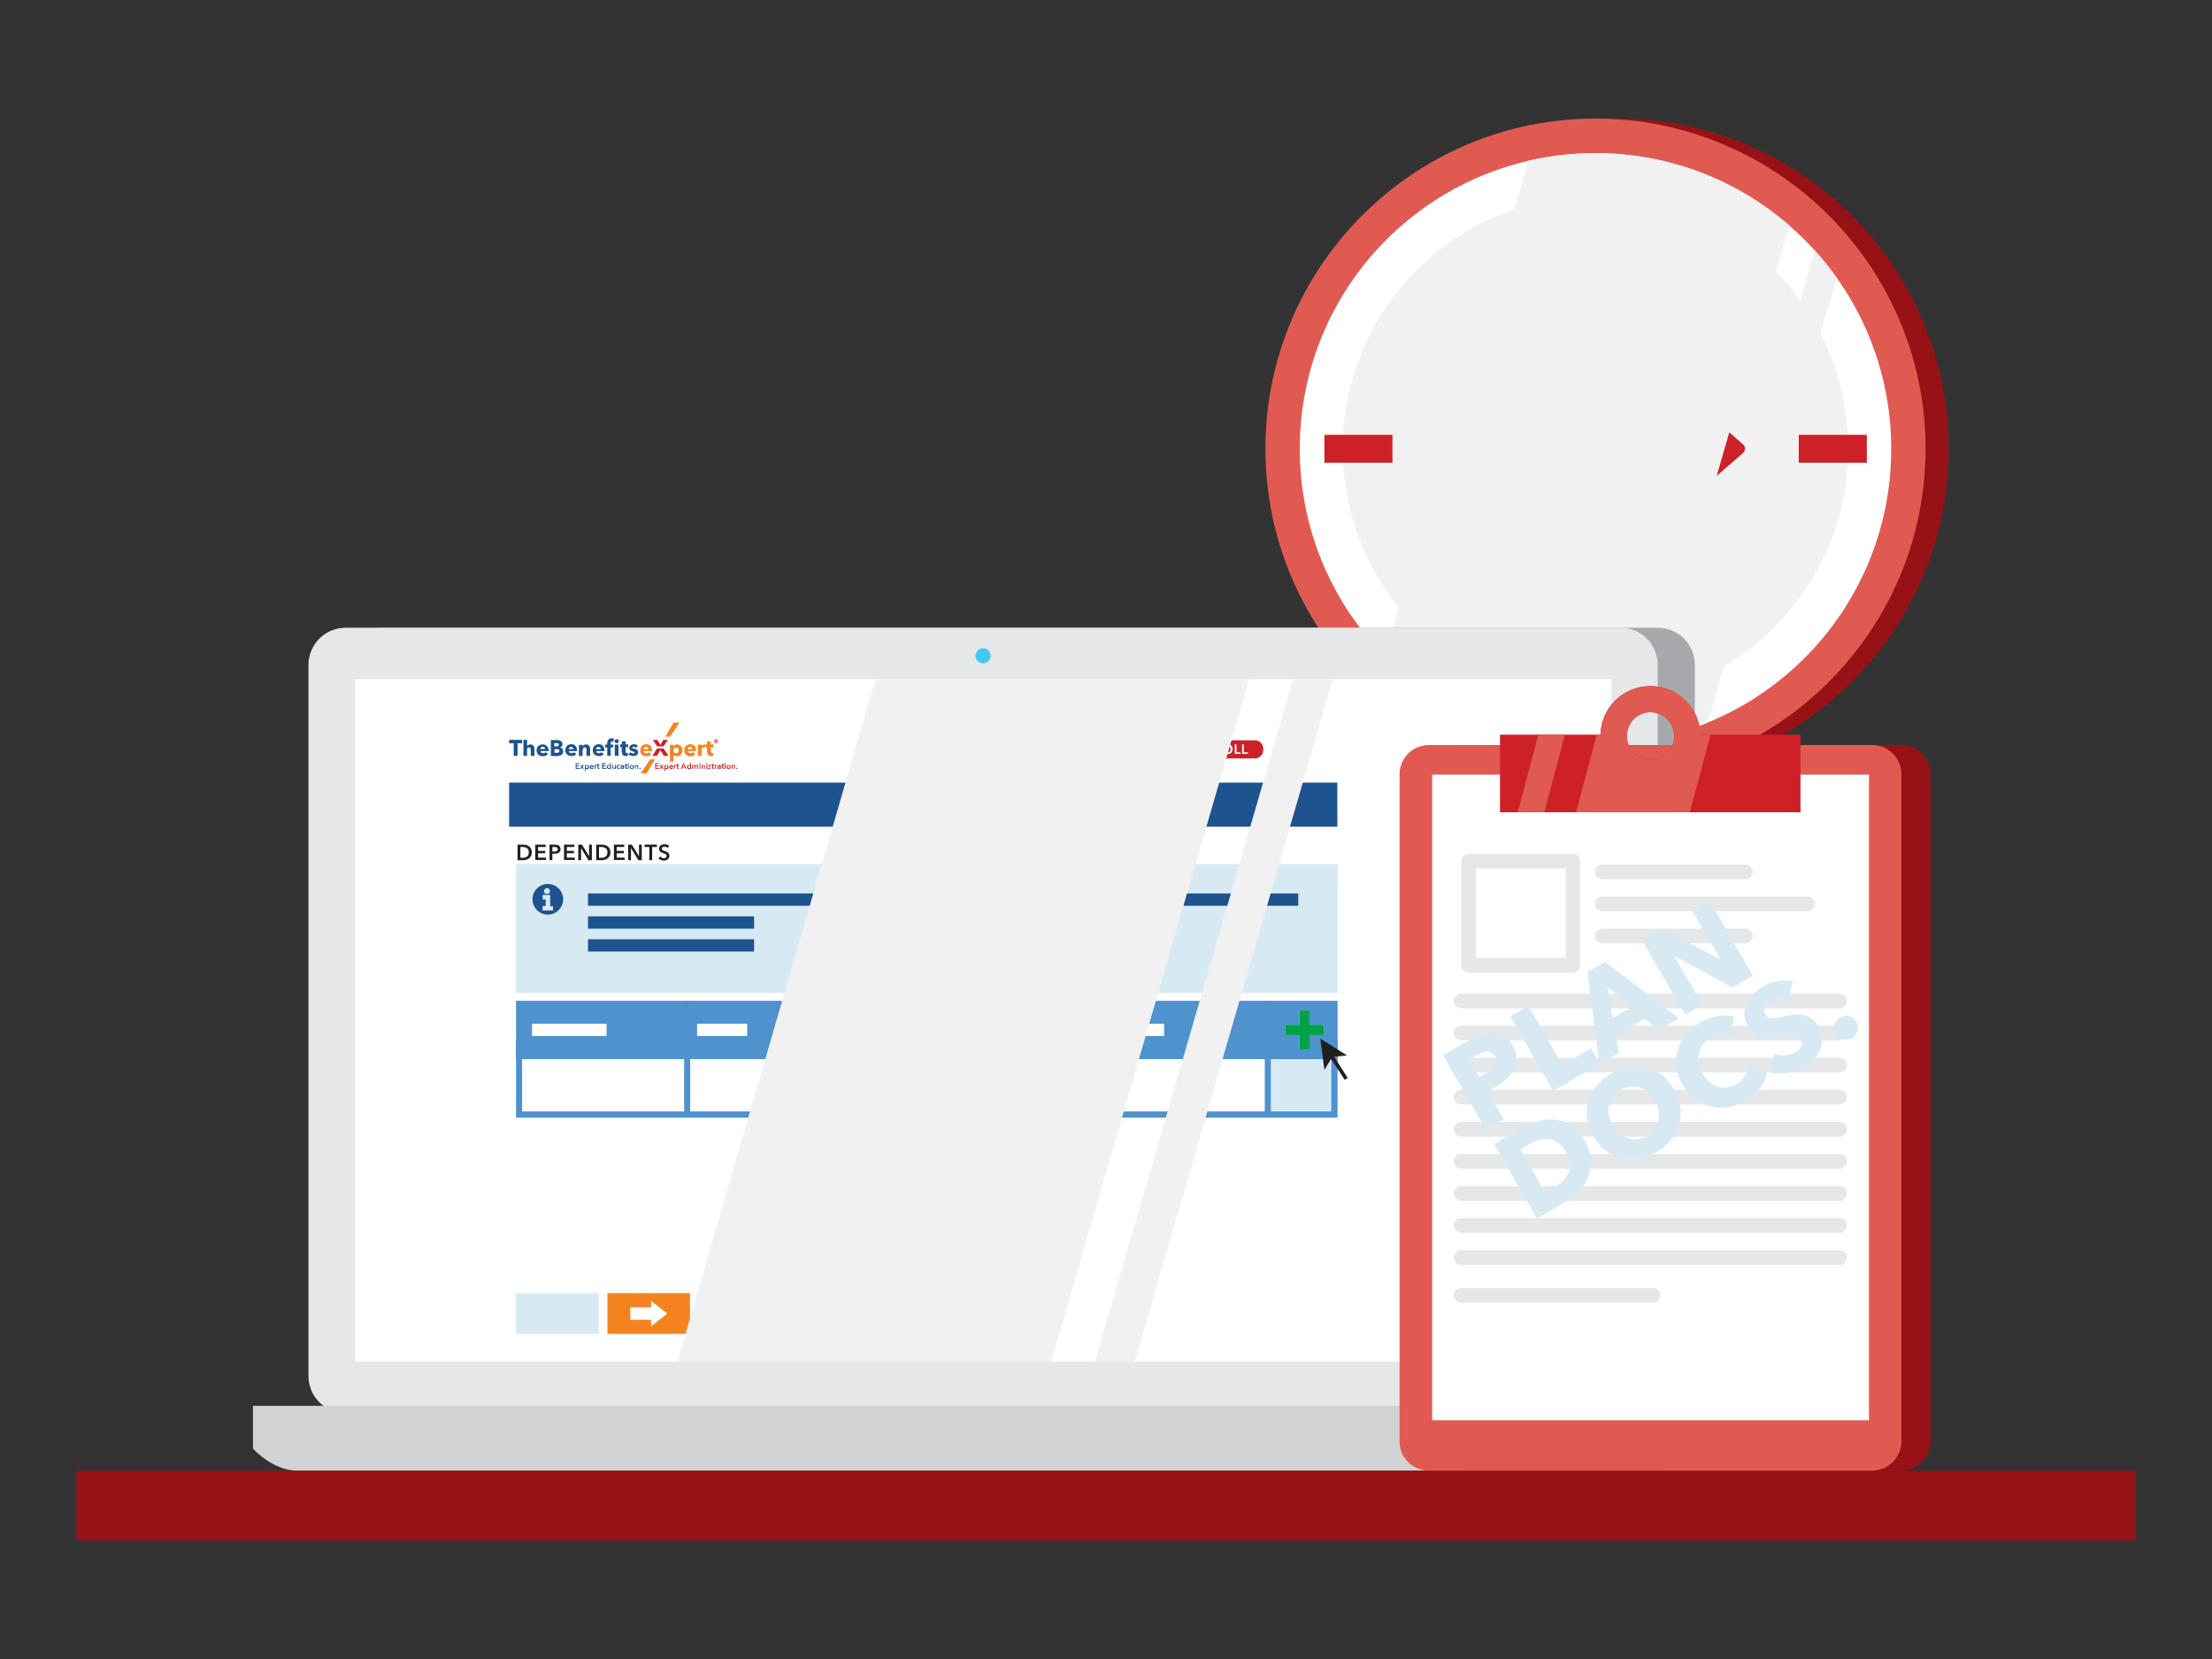 <?xml version="1.0" encoding="utf-8"?>
<!-- Generator: Adobe Illustrator 19.2.1, SVG Export Plug-In . SVG Version: 6.00 Build 0)  -->
<svg version="1.1" id="Layer_1" xmlns="http://www.w3.org/2000/svg" xmlns:xlink="http://www.w3.org/1999/xlink" x="0px" y="0px"
	 viewBox="0 0 1024 768" style="enable-background:new 0 0 1024 768;" xml:space="preserve">
<rect x="0" y="0" width="1024" height="768" fill="#333333" stroke="none"/>
<style type="text/css">
	.st0{fill:#A6A8AB;}
	.st1{fill:#E6E7E8;}
	.st2{fill:#D0D2D3;}
	.st3{fill:#FFFFFF;}
	.st4{clip-path:url(#SVGID_2_);}
	.st5{fill:#D0D1D2;}
	.st6{fill:#BABCBE;}
	.st7{fill:#E6E6E6;}
	.st8{fill:#1D528D;}
	.st9{fill:#F3822C;}
	.st10{fill:#CC2128;}
	.st11{fill:#919395;}
	.st12{fill:#1D528F;}
	.st13{clip-path:url(#SVGID_4_);}
	.st14{fill:#1F538F;}
	.st15{clip-path:url(#SVGID_6_);}
	.st16{fill:#F38420;}
	.st17{fill:#CE2028;}
	.st18{fill:#CC2029;}
	.st19{fill:#12548E;}
	.st20{fill:#009247;}
	.st21{fill:#BD202E;}
	.st22{fill:#44C7F4;}
	.st23{fill:#F1F1F2;}
	.st24{clip-path:url(#SVGID_8_);}
	.st25{clip-path:url(#SVGID_10_);}
	.st26{clip-path:url(#SVGID_12_);}
	.st27{fill:#D7EAF4;}
	.st28{fill:#F4831F;}
	.st29{fill:#1D538E;}
	.st30{clip-path:url(#SVGID_14_);}
	.st31{fill:#221F1F;}
	.st32{clip-path:url(#SVGID_16_);}
	.st33{fill:#4E92CE;}
	.st34{clip-path:url(#SVGID_18_);}
	.st35{clip-path:url(#SVGID_20_);}
	.st36{clip-path:url(#SVGID_22_);}
	.st37{clip-path:url(#SVGID_24_);}
	.st38{clip-path:url(#SVGID_26_);}
	.st39{fill:#F58420;}
	.st40{clip-path:url(#SVGID_28_);}
	.st41{fill:#1C5390;}
	.st42{clip-path:url(#SVGID_30_);}
	.st43{fill:#CF2028;}
	.st44{fill:#01A14A;}
	.st45{fill:#F2F2F2;}
	.st46{fill:#2A3B8E;}
	.st47{fill:#1B75BA;}
	.st48{clip-path:url(#SVGID_32_);}
	.st49{fill:#5561A5;}
	.st50{fill:#437ABD;}
	.st51{clip-path:url(#SVGID_34_);}
	.st52{clip-path:url(#SVGID_36_);}
	.st53{clip-path:url(#SVGID_38_);}
	.st54{clip-path:url(#SVGID_40_);}
	.st55{clip-path:url(#SVGID_42_);}
	.st56{clip-path:url(#SVGID_44_);}
	.st57{clip-path:url(#SVGID_46_);}
	.st58{clip-path:url(#SVGID_48_);}
	.st59{clip-path:url(#SVGID_50_);}
	.st60{clip-path:url(#SVGID_52_);}
	.st61{clip-path:url(#SVGID_54_);}
	.st62{clip-path:url(#SVGID_56_);}
	.st63{clip-path:url(#SVGID_58_);}
	.st64{clip-path:url(#SVGID_60_);}
	.st65{clip-path:url(#SVGID_62_);}
	.st66{fill:#F4832E;}
	.st67{clip-path:url(#SVGID_64_);}
	.st68{fill:#DD5726;}
	.st69{fill:#5A4A42;}
	.st70{fill:#D1D2D3;}
	.st71{fill:#1E528E;}
	.st72{fill:#58595B;}
	.st73{fill:#F9B17A;}
	.st74{fill:#971216;}
	.st75{fill:#CE2027;}
	.st76{clip-path:url(#SVGID_66_);}
	.st77{clip-path:url(#SVGID_68_);}
	.st78{fill:#E15A52;}
	.st79{clip-path:url(#SVGID_70_);}
	.st80{fill:#F79955;}
	.st81{fill:#26A9E0;}
	.st82{clip-path:url(#SVGID_72_);}
	.st83{opacity:0.15;}
	.st84{opacity:0.5;}
	.st85{clip-path:url(#SVGID_76_);}
	.st86{clip-path:url(#SVGID_78_);}
	.st87{clip-path:url(#SVGID_80_);}
	.st88{clip-path:url(#SVGID_82_);}
	.st89{fill:#4B1315;}
	.st90{fill:#CD2027;}
	.st91{clip-path:url(#SVGID_84_);}
	.st92{fill:#8DD7F7;}
	.st93{fill:#F1F1F1;}
	.st94{fill:#A4A6A9;}
	.st95{clip-path:url(#SVGID_86_);}
	.st96{clip-path:url(#SVGID_88_);}
	.st97{clip-path:url(#SVGID_90_);}
	.st98{clip-path:url(#SVGID_92_);}
	.st99{clip-path:url(#SVGID_94_);}
	.st100{clip-path:url(#SVGID_96_);}
	.st101{clip-path:url(#SVGID_98_);}
	.st102{clip-path:url(#SVGID_100_);}
	.st103{clip-path:url(#SVGID_102_);}
	.st104{clip-path:url(#SVGID_104_);}
	.st105{clip-path:url(#SVGID_106_);}
	.st106{clip-path:url(#SVGID_108_);}
	.st107{clip-path:url(#SVGID_110_);}
	.st108{clip-path:url(#SVGID_112_);}
	.st109{fill:none;}
	.st110{clip-path:url(#SVGID_114_);fill:#F1F1F2;}
	.st111{clip-path:url(#SVGID_116_);fill:#F1F1F2;}
	.st112{fill:#5E5E5E;}
	.st113{clip-path:url(#SVGID_118_);fill:#D0D2D3;}
	.st114{clip-path:url(#SVGID_120_);fill:#FFFFFF;}
	.st115{fill:#1F528F;}
</style>
<g>
	<g>
		<g>
			<g>
				<g>
					<path class="st74" d="M749.2,54.9c-84.3,0-152.8,68.6-152.8,152.8c0,84.3,68.6,152.8,152.8,152.8S902.1,292,902.1,207.7
						C902.1,123.5,833.5,54.9,749.2,54.9L749.2,54.9z"/>
				</g>
			</g>
			<g>
				<g>
					<path class="st3" d="M738.6,352.6c-79.9,0-144.9-65-144.9-144.9s65-144.9,144.9-144.9s144.9,65,144.9,144.9
						S818.5,352.6,738.6,352.6z"/>
				</g>
			</g>
			<g>
				<g>
					<circle class="st93" cx="738.6" cy="207.7" r="117"/>
				</g>
			</g>
			<g>
				<g>
					<g>
						<rect x="613.1" y="201.3" class="st90" width="31.5" height="12.9"/>
					</g>
				</g>
				<g>
					<g>
						<rect x="832.7" y="201.3" class="st90" width="31.5" height="12.9"/>
					</g>
				</g>
			</g>
			<g>
				<g>
					<g>
						
							<rect x="722.9" y="91.4" transform="matrix(4.867199e-11 1 -1 4.867199e-11 836.54 -640.727)" class="st90" width="31.5" height="12.9"/>
					</g>
				</g>
				<g>
					<g>
						
							<rect x="722.9" y="311.1" transform="matrix(4.867199e-11 1 -1 4.867199e-11 1056.215 -421.052)" class="st90" width="31.5" height="12.9"/>
					</g>
				</g>
			</g>
			<g>
				<g>
					
						<rect x="769.5" y="130.3" transform="matrix(0.704 0.71 -0.71 0.704 353.115 -495.323)" class="st94" width="2.9" height="91.6"/>
				</g>
			</g>
			<g>
				<g>
					<path class="st78" d="M750.9,132.2l-10.2-11.9c-1.1-1.2-3-1.2-4,0l-10.2,11.9c-1.5,1.7-0.3,4.4,2,4.4h2.9v70.9H746v-70.9h2.9
						C751.1,136.6,752.4,133.9,750.9,132.2z"/>
				</g>
			</g>
			<g>
				<g>
					<path class="st90" d="M795.4,219.7l11.5-10c1.2-1.1,1.2-2.9,0-4l-11.5-10c-1.7-1.5-4.4-0.3-4.4,2v2h-51.6v15.9H791v2
						C791,220,793.7,221.2,795.4,219.7z"/>
				</g>
			</g>
			<g>
				<g>
					<g>
						<circle class="st93" cx="738.6" cy="207.7" r="11.2"/>
					</g>
				</g>
				<g>
					<g>
						<path class="st78" d="M738.6,221.6c-7.6,0-13.9-6.2-13.9-13.9c0-7.6,6.2-13.9,13.9-13.9s13.9,6.2,13.9,13.9
							C752.5,215.4,746.3,221.6,738.6,221.6z M738.6,199.2c-4.7,0-8.5,3.8-8.5,8.5s3.8,8.5,8.5,8.5s8.5-3.8,8.5-8.5
							S743.3,199.2,738.6,199.2z"/>
					</g>
				</g>
			</g>
			<g>
				<g>
					<g>
						<path class="st78" d="M738.6,70.9c75.6,0,136.9,61.3,136.9,136.9c0,75.6-61.3,136.9-136.9,136.9s-136.9-61.3-136.9-136.9
							C601.7,132.1,663,70.9,738.6,70.9 M738.6,54.9c-84.3,0-152.8,68.6-152.8,152.8c0,84.3,68.6,152.8,152.8,152.8
							S891.4,292,891.4,207.7C891.4,123.5,822.9,54.9,738.6,54.9L738.6,54.9z"/>
					</g>
				</g>
			</g>
		</g>
		<g>
			<defs>
				<path id="SVGID_85_" d="M738.6,70.9c75.6,0,136.9,61.3,136.9,136.9c0,75.6-61.3,136.9-136.9,136.9s-136.9-61.3-136.9-136.9
					C601.7,132.1,663,70.9,738.6,70.9"/>
			</defs>
			<clipPath id="SVGID_2_">
				<use xlink:href="#SVGID_85_"  style="overflow:visible;"/>
			</clipPath>
			<g class="st4">
				<g>
					<polygon class="st23" points="719,34.9 631.6,336.2 746.5,386.4 829.7,99.7 					"/>
				</g>
			</g>
			<g class="st4">
				<g>
					<polygon class="st23" points="858.6,99.7 844.9,99.7 765.9,371.7 790,336.2 					"/>
				</g>
			</g>
		</g>
	</g>
	<g>
		<g>
			<path class="st0" d="M767.4,654.2H177.2c-9.5,0-17.2-7.7-17.2-17.2V307.8c0-9.5,7.7-17.2,17.2-17.2h590.2
				c9.5,0,17.2,7.7,17.2,17.2V637C784.6,646.5,776.9,654.2,767.4,654.2z"/>
		</g>
		<g>
			<path class="st1" d="M750.3,654.2H160c-9.5,0-17.2-7.7-17.2-17.2V307.8c0-9.5,7.7-17.2,17.2-17.2h590.2c9.5,0,17.2,7.7,17.2,17.2
				V637C767.4,646.5,759.7,654.2,750.3,654.2z"/>
		</g>
		<g>
			<path class="st2" d="M772.8,680.8H137.5c-11.3,0-20.4-10.2-20.4-10.2v-19.8h676.1v19.8C793.2,670.6,784.1,680.8,772.8,680.8z"/>
		</g>
		<g>
			<circle class="st22" cx="455.1" cy="303.6" r="3.5"/>
		</g>
		<g>
			<rect x="164.3" y="314.4" class="st3" width="581.7" height="316"/>
		</g>
		<g>
			<defs>
				<rect id="SVGID_87_" x="164.3" y="314.4" width="581.7" height="316"/>
			</defs>
			<clipPath id="SVGID_4_">
				<use xlink:href="#SVGID_87_"  style="overflow:visible;"/>
			</clipPath>
			<g class="st13">
				<g>
					<defs>
						<rect id="SVGID_89_" x="158.2" y="322.4" width="542.9" height="305.4"/>
					</defs>
					<clipPath id="SVGID_6_">
						<use xlink:href="#SVGID_89_"  style="overflow:visible;"/>
					</clipPath>
					<g class="st15">
						<defs>
							<rect id="SVGID_91_" x="158.2" y="322.4" width="542.9" height="305.4"/>
						</defs>
						<clipPath id="SVGID_8_">
							<use xlink:href="#SVGID_91_"  style="overflow:visible;"/>
						</clipPath>
						<g class="st24">
							<rect x="238.9" y="400" class="st27" width="380.3" height="59.6"/>
						</g>
						<g class="st24">
							<rect x="238.9" y="598.6" class="st27" width="38.2" height="18.9"/>
						</g>
						<g class="st24">
							<rect x="281.2" y="598.6" class="st28" width="38.2" height="18.9"/>
						</g>
						<g class="st24">
							<rect x="586.9" y="488.6" class="st27" width="30.6" height="27.3"/>
						</g>
						<g class="st24">
							<rect x="235.7" y="362.3" class="st29" width="383.4" height="20.4"/>
						</g>
						<g class="st24">
							<defs>
								<rect id="SVGID_93_" x="158.2" y="322.4" width="542.9" height="305.4"/>
							</defs>
							<clipPath id="SVGID_10_">
								<use xlink:href="#SVGID_93_"  style="overflow:visible;"/>
							</clipPath>
							<g class="st25">
								<path class="st10" d="M580.9,351.1h-78.1c-2.2,0-3.9-1.8-3.9-3.9v-0.6c0-2.2,1.8-3.9,3.9-3.9h78.1c2.2,0,3.9,1.8,3.9,3.9
									v0.6C584.8,349.4,583,351.1,580.9,351.1"/>
							</g>
						</g>
						<g class="st24">
							<path class="st31" d="M239.6,391h2.6c1.9,0,4,0.9,4,3.6c0,2.5-2.1,3.6-4,3.6h-2.6V391z M242,397.1c1.3,0,2.8-0.5,2.8-2.5
								c0-2.1-1.5-2.5-2.8-2.5h-1.1v5H242z"/>
							<path class="st31" d="M247.8,391h4.8v1.1h-3.5v1.8h3.3v1.1h-3.3v2h3.7v1.1h-5V391z"/>
							<path class="st31" d="M254.4,391h2.4c1.6,0,2.7,0.6,2.7,2.1c0,1.6-1.3,2.1-2.8,2.1h-1v3h-1.3V391z M256.6,394.2
								c0.8,0,1.6-0.2,1.6-1.1c0-0.9-0.8-1-1.6-1h-0.9v2.1H256.6z"/>
							<path class="st31" d="M261.1,391h4.8v1.1h-3.5v1.8h3.3v1.1h-3.3v2h3.7v1.1h-5V391z"/>
							<path class="st31" d="M267.7,391h1.7l3.3,5.4h0V391h1.3v7.2h-1.6l-3.4-5.6h0v5.6h-1.3V391z"/>
							<path class="st31" d="M276,391h2.6c1.9,0,4,0.9,4,3.6c0,2.5-2.1,3.6-4,3.6H276V391z M278.4,397.1c1.3,0,2.8-0.5,2.8-2.5
								c0-2.1-1.5-2.5-2.8-2.5h-1.1v5H278.4z"/>
							<path class="st31" d="M284.2,391h4.8v1.1h-3.5v1.8h3.3v1.1h-3.3v2h3.7v1.1h-5V391z"/>
							<path class="st31" d="M290.8,391h1.7l3.3,5.4h0V391h1.3v7.2h-1.6l-3.4-5.6h0v5.6h-1.3V391z"/>
							<path class="st31" d="M300.6,392.1h-2.2V391h5.7v1.1h-2.2v6.1h-1.3V392.1z"/>
							<path class="st31" d="M309,392.5c-0.3-0.4-0.8-0.6-1.3-0.6c-0.6,0-1.3,0.3-1.3,1c0,0.7,0.6,0.9,1.4,1.1
								c0.9,0.3,2.1,0.7,2.1,2.1c0,1.5-1.2,2.3-2.6,2.3c-0.9,0-1.9-0.4-2.5-1l0.9-0.9c0.4,0.5,1,0.8,1.6,0.8c0.6,0,1.3-0.3,1.3-1.1
								c0-0.8-0.8-1-1.7-1.3c-0.9-0.3-1.8-0.7-1.8-2c0-1.5,1.3-2.1,2.6-2.1c0.7,0,1.5,0.3,2.1,0.8L309,392.5z"/>
						</g>
						<g class="st24">
							<path class="st3" d="M506.5,344.6h1.6c1.1,0,2.4,0.5,2.4,2.2c0,1.5-1.3,2.2-2.4,2.2h-1.6V344.6z M507.9,348.3
								c0.8,0,1.7-0.3,1.7-1.5c0-1.3-0.9-1.5-1.7-1.5h-0.7v3H507.9z"/>
							<path class="st3" d="M512.7,344.6h0.7l1.9,4.4h-0.9l-0.4-1H512l-0.4,1h-0.9L512.7,344.6z M513.7,347.3l-0.7-1.8l-0.7,1.8
								H513.7z"/>
							<path class="st3" d="M516.6,347.1l-1.7-2.5h1l1.1,1.9l1.1-1.9h0.9l-1.7,2.5v1.9h-0.8V347.1z"/>
							<path class="st3" d="M521.9,345.5c-0.2-0.2-0.5-0.4-0.8-0.4c-0.4,0-0.8,0.2-0.8,0.6c0,0.4,0.3,0.5,0.8,0.7
								c0.6,0.2,1.3,0.4,1.3,1.3c0,0.9-0.7,1.4-1.6,1.4c-0.6,0-1.2-0.2-1.5-0.6l0.6-0.5c0.2,0.3,0.6,0.5,1,0.5
								c0.4,0,0.8-0.2,0.8-0.7c0-0.5-0.5-0.6-1-0.8c-0.5-0.2-1.1-0.4-1.1-1.2c0-0.9,0.8-1.3,1.6-1.3c0.4,0,0.9,0.2,1.3,0.5
								L521.9,345.5z"/>
							<path class="st3" d="M525.3,344.6h0.8v3.7h1.9v0.7h-2.7V344.6z"/>
							<path class="st3" d="M528.7,344.6h2.9v0.7h-2.1v1.1h2v0.7h-2v1.2h2.2v0.7h-3V344.6z"/>
							<path class="st3" d="M532.8,344.6h2.8v0.7h-2.1v1.2h1.9v0.7h-1.9v1.9h-0.8V344.6z"/>
							<path class="st3" d="M537.5,345.2h-1.3v-0.7h3.5v0.7h-1.3v3.7h-0.8V345.2z"/>
							<path class="st3" d="M542.7,345.2h-1.3v-0.7h3.5v0.7h-1.3v3.7h-0.8V345.2z"/>
							<path class="st3" d="M547.6,344.5c1.4,0,2.4,0.9,2.4,2.3c0,1.4-1,2.3-2.4,2.3c-1.4,0-2.4-1-2.4-2.3
								C545.2,345.3,546.2,344.5,547.6,344.5z M547.6,348.4c0.9,0,1.5-0.7,1.5-1.6c0-0.9-0.6-1.6-1.5-1.6c-0.9,0-1.5,0.7-1.5,1.6
								C546.1,347.7,546.7,348.4,547.6,348.4z"/>
							<path class="st3" d="M552.8,344.6h2.9v0.7h-2.1v1.1h2v0.7h-2v1.2h2.2v0.7h-3V344.6z"/>
							<path class="st3" d="M556.8,344.6h1l2,3.3h0v-3.3h0.8v4.4h-1l-2.1-3.4h0v3.4h-0.8V344.6z"/>
							<path class="st3" d="M561.9,344.6h1.5c0.8,0,1.6,0.3,1.6,1.3c0,0.6-0.4,1.1-1,1.2l1.2,1.9h-0.9l-1-1.9h-0.6v1.9h-0.8V344.6z
								 M563.3,346.5c0.4,0,0.9-0.1,0.9-0.6c0-0.5-0.5-0.6-0.9-0.6h-0.7v1.2H563.3z"/>
							<path class="st3" d="M568.2,344.5c1.4,0,2.4,0.9,2.4,2.3c0,1.4-1,2.3-2.4,2.3c-1.4,0-2.4-1-2.4-2.3
								C565.9,345.3,566.9,344.5,568.2,344.5z M568.2,348.4c0.9,0,1.5-0.7,1.5-1.6c0-0.9-0.6-1.6-1.5-1.6c-0.9,0-1.5,0.7-1.5,1.6
								C566.7,347.7,567.3,348.4,568.2,348.4z"/>
							<path class="st3" d="M571.6,344.6h0.8v3.7h1.9v0.7h-2.7V344.6z"/>
							<path class="st3" d="M575,344.6h0.8v3.7h1.9v0.7H575V344.6z"/>
						</g>
						<g class="st24">
							<defs>
								<rect id="SVGID_95_" x="158.2" y="322.4" width="542.9" height="305.4"/>
							</defs>
							<clipPath id="SVGID_12_">
								<use xlink:href="#SVGID_95_"  style="overflow:visible;"/>
							</clipPath>
							<g class="st26">
								<rect x="238.9" y="463.3" class="st33" width="380.3" height="27"/>
							</g>
							<g class="st26">
								<path class="st33" d="M616.3,514.5H241.7v-29.8h374.6V514.5z M619.1,481.9H238.9v35.5h380.3V481.9z"/>
							</g>
							<g class="st26">
								<path class="st29" d="M253.6,409.2c-3.9,0-7.1,3.2-7.1,7.1c0,3.9,3.2,7.1,7.1,7.1c3.9,0,7.1-3.2,7.1-7.1
									C260.7,412.4,257.5,409.2,253.6,409.2 M253.2,411.1c0.8,0,1.4,0.6,1.4,1.4c0,0.8-0.6,1.4-1.4,1.4c-0.8,0-1.4-0.6-1.4-1.4
									C251.9,411.7,252.5,411.1,253.2,411.1 M256,421.5h-4.8v-2.1h1.4v-3h-1.4v-2.1h3.5v5.2h1.3V421.5z"/>
							</g>
							<g class="st26">
								<rect x="272.2" y="413.6" class="st29" width="328.8" height="5.7"/>
							</g>
							<g class="st26">
								<rect x="272.2" y="424.2" class="st29" width="76.9" height="5.7"/>
							</g>
							<g class="st26">
								<rect x="272.2" y="434.8" class="st29" width="76.9" height="5.7"/>
							</g>
							<g class="st26">
								<rect x="246.3" y="473.9" class="st3" width="34.5" height="5.7"/>
							</g>
							<g class="st26">
								<rect x="322.7" y="473.9" class="st3" width="23.2" height="5.7"/>
							</g>
							<g class="st26">
								<rect x="385.7" y="473.9" class="st3" width="23.2" height="5.7"/>
							</g>
							<g class="st26">
								<rect x="445.2" y="473.9" class="st3" width="23.2" height="5.7"/>
							</g>
							<g class="st26">
								<rect x="507.2" y="473.9" class="st3" width="31.7" height="5.7"/>
							</g>
							<g class="st26">
								<g>
									<defs>
										<rect id="SVGID_97_" x="316.7" y="463.3" width="2.8" height="54"/>
									</defs>
									<clipPath id="SVGID_14_">
										<use xlink:href="#SVGID_97_"  style="overflow:visible;"/>
									</clipPath>
									<g class="st30">
										<rect x="316.7" y="463.3" class="st33" width="2.8" height="54"/>
									</g>
								</g>
							</g>
							<g class="st26">
								<g>
									<defs>
										<rect id="SVGID_99_" x="439.1" y="462.9" width="2.8" height="54"/>
									</defs>
									<clipPath id="SVGID_16_">
										<use xlink:href="#SVGID_99_"  style="overflow:visible;"/>
									</clipPath>
									<g class="st32">
										<rect x="439.1" y="462.9" class="st33" width="2.8" height="54"/>
									</g>
								</g>
							</g>
							<g class="st26">
								<g>
									<defs>
										<rect id="SVGID_101_" x="377.9" y="463.3" width="2.8" height="54"/>
									</defs>
									<clipPath id="SVGID_18_">
										<use xlink:href="#SVGID_101_"  style="overflow:visible;"/>
									</clipPath>
									<g class="st34">
										<rect x="377.9" y="463.3" class="st33" width="2.8" height="54"/>
									</g>
								</g>
							</g>
							<g class="st26">
								<g>
									<defs>
										<rect id="SVGID_103_" x="500.3" y="463.3" width="2.8" height="54"/>
									</defs>
									<clipPath id="SVGID_20_">
										<use xlink:href="#SVGID_103_"  style="overflow:visible;"/>
									</clipPath>
									<g class="st35">
										<rect x="500.3" y="463.3" class="st33" width="2.8" height="54"/>
									</g>
								</g>
							</g>
							<g class="st26">
								<g>
									<defs>
										<rect id="SVGID_105_" x="585.5" y="463.3" width="2.8" height="54"/>
									</defs>
									<clipPath id="SVGID_22_">
										<use xlink:href="#SVGID_105_"  style="overflow:visible;"/>
									</clipPath>
									<g class="st36">
										<rect x="585.5" y="463.3" class="st33" width="2.8" height="54"/>
									</g>
								</g>
							</g>
							<g class="st26">
								<polygon class="st3" points="308.9,608.1 301.4,602.2 301.4,605.2 291.8,605.2 291.8,611 301.4,611 301.4,614 								"/>
							</g>
							<g class="st26">
								<polygon class="st3" points="612.9,474.4 606.2,474.4 606.2,467.8 601.5,467.8 601.5,474.4 594.9,474.4 594.9,479.2 
									601.5,479.2 601.5,485.8 606.2,485.8 606.2,479.2 612.9,479.2 								"/>
							</g>
							<g class="st26">
								<path class="st39" d="M299.1,345.8c0.7,0,1,0.4,1,1h-2.2C297.9,346.2,298.4,345.8,299.1,345.8 M299.1,350.1
									c1.1,0,1.9-0.4,2.4-1.1l-1.2-0.8c-0.2,0.3-0.6,0.5-1.1,0.5c-0.6,0-1.2-0.4-1.2-1h3.8c0-0.1,0-0.3,0-0.4
									c0-1.8-1.1-2.8-2.6-2.8c-1.6,0-2.8,1.1-2.8,2.8C296.2,349.1,297.5,350.1,299.1,350.1"/>
							</g>
							<g class="st26">
								<path class="st39" d="M313,348.7c-0.8,0-1.3-0.7-1.3-1.3c0-0.7,0.5-1.3,1.3-1.3c0.8,0,1.2,0.7,1.2,1.3
									C314.2,348,313.8,348.7,313,348.7 M313.4,344.6c-0.8,0-1.3,0.4-1.7,0.8h0v-0.6h-1.6v7.7h1.7v-3.1h0c0.3,0.4,0.9,0.7,1.6,0.7
									c1.6,0,2.5-1.3,2.5-2.8C315.9,345.9,314.9,344.6,313.4,344.6"/>
							</g>
							<g class="st26">
								<path class="st39" d="M319.5,345.8c0.7,0,1,0.4,1,1h-2.2C318.4,346.2,318.8,345.8,319.5,345.8 M319.5,350.1
									c1.1,0,1.9-0.4,2.4-1.1l-1.2-0.8c-0.2,0.3-0.6,0.5-1.1,0.5c-0.6,0-1.2-0.4-1.2-1h3.8c0-0.1,0-0.3,0-0.4
									c0-1.8-1.1-2.8-2.6-2.8c-1.6,0-2.8,1.1-2.8,2.8C316.7,349.1,318,350.1,319.5,350.1"/>
							</g>
							<g class="st26">
								<path class="st39" d="M326.5,344.7L326.5,344.7l0.1-0.1c-0.1,0-0.2,0-0.4,0c-0.6,0-1.1,0.4-1.4,0.9h0v-0.8h-1.7v5.2h1.7
									v-2.7c0-0.4,0.3-1.2,1.2-1.2c0.1,0,0.3,0,0.4,0.1l0-0.1h0V344.7z"/>
							</g>
							<g class="st26">
								<path class="st39" d="M327.4,348.2c0,1.1,0.5,1.8,1.8,1.8c0.4,0,0.8-0.1,1-0.2l0-1.3c-0.1,0.1-0.3,0.1-0.5,0.1
									c-0.5,0-0.6-0.3-0.6-0.7v-2h1.2v-1.3H329v-1.4h-1.7v1.4h-0.7l-0.1,1.3h0.8V348.2z"/>
							</g>
							<g class="st26">
								<polygon class="st39" points="326.5,344.7 326.5,346 326.5,346 326.6,344.7 								"/>
							</g>
							<g class="st26">
								<polygon class="st39" points="314.6,334.5 311.8,334.5 308,341 310.2,341 								"/>
							</g>
						</g>
						<g class="st24">
							<defs>
								<rect id="SVGID_107_" x="235.7" y="334.5" width="105.7" height="23.5"/>
							</defs>
							<clipPath id="SVGID_24_">
								<use xlink:href="#SVGID_107_"  style="overflow:visible;"/>
							</clipPath>
							<g class="st37">
								<polygon class="st39" points="296.6,358 299.3,358 303.2,351.5 301,351.5 								"/>
							</g>
							<g class="st37">
								<polygon class="st41" points="235.7,344.1 237.8,344.1 237.8,349.9 239.6,349.9 239.6,344.1 241.7,344.1 241.7,342.5 
									235.7,342.5 								"/>
							</g>
						</g>
						<g class="st24">
							<defs>
								<rect id="SVGID_109_" x="158.2" y="322.4" width="542.9" height="305.4"/>
							</defs>
							<clipPath id="SVGID_26_">
								<use xlink:href="#SVGID_109_"  style="overflow:visible;"/>
							</clipPath>
							<g class="st38">
								<path class="st41" d="M250.1,346.7c0-0.5,0.5-1,1.2-1c0.7,0,1,0.4,1,1H250.1z M251.2,344.6c-1.6,0-2.8,1.1-2.8,2.8
									c0,1.8,1.3,2.7,2.9,2.7c1.1,0,1.9-0.4,2.4-1.1l-1.2-0.8c-0.2,0.3-0.6,0.5-1.1,0.5c-0.6,0-1.2-0.4-1.2-1h3.8
									c0-0.1,0-0.3,0-0.4C253.8,345.6,252.8,344.6,251.2,344.6"/>
							</g>
							<g class="st38">
								<path class="st41" d="M257.7,348.5h-1v-1.7h1c0.8,0,1.3,0.2,1.3,0.8C259,348.3,258.3,348.5,257.7,348.5 M256.7,344h0.9
									c0.8,0,1.1,0.2,1.1,0.7c0,0.5-0.4,0.8-1.1,0.8h-1V344z M259.2,346.1L259.2,346.1c0.7-0.3,1.2-0.8,1.2-1.6
									c0-1.5-1.4-1.9-2.5-1.9H255v7.4h2.9c1.4,0,2.8-0.5,2.8-2.2C260.8,346.8,260.1,346.2,259.2,346.1"/>
							</g>
							<g class="st38">
								<path class="st41" d="M264.4,345.8c0.7,0,1,0.4,1,1h-2.2C263.3,346.2,263.8,345.8,264.4,345.8 M266.8,349l-1.2-0.8
									c-0.2,0.3-0.6,0.5-1.1,0.5c-0.6,0-1.2-0.4-1.2-1h3.8c0-0.1,0-0.3,0-0.4c0-1.8-1.1-2.8-2.6-2.8c-1.6,0-2.8,1.1-2.8,2.8
									c0,1.8,1.3,2.7,2.9,2.7C265.5,350.1,266.3,349.7,266.8,349"/>
							</g>
							<g class="st38">
								<path class="st41" d="M269.8,347.1c0-0.6,0.3-1.1,0.9-1.1c0.6,0,0.8,0.5,0.8,1.1v2.8h1.7v-3.2c0-1-0.5-2.1-1.9-2.1
									c-0.7,0-1.3,0.4-1.6,0.9h0v-0.7h-1.7v5.2h1.7V347.1z"/>
							</g>
							<g class="st38">
								<path class="st41" d="M277.1,345.8c0.7,0,1,0.4,1,1h-2.2C275.9,346.2,276.4,345.8,277.1,345.8 M279.5,349l-1.2-0.8
									c-0.2,0.3-0.6,0.5-1.1,0.5c-0.6,0-1.2-0.4-1.2-1h3.8c0-0.1,0-0.3,0-0.4c0-1.8-1.1-2.8-2.6-2.8c-1.6,0-2.8,1.1-2.8,2.8
									c0,1.8,1.3,2.7,2.9,2.7C278.2,350.1,279,349.7,279.5,349"/>
							</g>
							<g class="st38">
								<path class="st41" d="M281,349.9h1.7V346h1.2v-1.3h-1.2v-0.5c0-0.5,0.1-1,0.8-1c0.2,0,0.3,0,0.5,0.1l0.1-1.4
									c-0.2-0.1-0.5-0.1-0.8-0.1c-1.7,0-2.2,1.1-2.2,2.4v0.5h-1v1.3h1V349.9z"/>
							</g>
							<g class="st38">
								<path class="st41" d="M285.5,344c0.5,0,1-0.4,1-0.9c0-0.5-0.4-0.9-1-0.9c-0.6,0-1,0.4-1,0.9
									C284.5,343.6,284.9,344,285.5,344"/>
							</g>
							<g class="st38">
								<rect x="284.6" y="344.7" class="st41" width="1.7" height="5.2"/>
							</g>
							<g class="st38">
								<path class="st41" d="M287.9,348.2c0,1.1,0.5,1.8,1.8,1.8c0.4,0,0.8-0.1,1-0.2l0-1.3c-0.1,0.1-0.3,0.1-0.5,0.1
									c-0.5,0-0.6-0.3-0.6-0.7v-2h1.2v-1.3h-1.2v-1.4h-1.7v1.4H287v1.3h0.8V348.2z"/>
							</g>
							<g class="st38">
								<path class="st41" d="M291.3,346.3c0,1,0.8,1.3,1.5,1.5c0.7,0.2,1,0.3,1,0.6c0,0.3-0.3,0.4-0.6,0.4c-0.5,0-1-0.2-1.3-0.6
									l-1,1c0.5,0.5,1.4,0.8,2.3,0.8c1.1,0,2.2-0.5,2.2-1.8c0-1-0.9-1.4-1.7-1.6c-0.7-0.1-1-0.2-1-0.5c0-0.3,0.3-0.4,0.6-0.4
									c0.4,0,0.8,0.2,1.1,0.5l0.9-1c-0.5-0.5-1.3-0.7-2.1-0.7C292.5,344.6,291.3,345.1,291.3,346.3"/>
							</g>
							<g class="st38">
								<path class="st41" d="M245.5,344.6c-0.7,0-1.3,0.4-1.5,0.8h0v-2.9h-1.7v7.4h1.7v-2.8c0-0.6,0.3-1.1,0.9-1.1
									c0.6,0,0.8,0.5,0.8,1.1v2.8h1.7v-3.2C247.4,345.7,246.9,344.6,245.5,344.6"/>
							</g>
							<g class="st38">
								<polygon class="st41" points="266.9,354.8 268.1,354.8 268.1,354.4 266.9,354.4 266.9,353.7 268.2,353.7 268.2,353.3 
									266.5,353.3 266.5,355.9 268.3,355.9 268.3,355.5 266.9,355.5 								"/>
							</g>
							<g class="st38">
								<polygon class="st41" points="270.4,354.1 269.8,354.1 269.4,354.7 269.1,354.1 268.5,354.1 269.2,355 268.4,355.9 
									269,355.9 269.4,355.3 269.9,355.9 270.4,355.9 269.7,355 								"/>
							</g>
							<g class="st38">
								<path class="st41" d="M271.7,355.6c-0.3,0-0.5-0.3-0.5-0.6s0.2-0.6,0.5-0.6c0.3,0,0.5,0.3,0.5,0.6
									C272.2,355.3,272,355.6,271.7,355.6 M271.8,354.1c-0.3,0-0.5,0.2-0.6,0.3h0v-0.2h-0.4v2.7h0.4v-1.1h0
									c0.1,0.2,0.3,0.3,0.6,0.3c0.5,0,0.9-0.4,0.9-1C272.6,354.5,272.3,354.1,271.8,354.1"/>
							</g>
							<g class="st38">
								<path class="st41" d="M273.4,354.9c0-0.2,0.2-0.4,0.5-0.4c0.3,0,0.4,0.2,0.4,0.4H273.4z M273.9,354.1c-0.5,0-0.9,0.4-0.9,1
									c0,0.6,0.4,0.9,1,0.9c0.3,0,0.6-0.1,0.8-0.4l-0.3-0.2c-0.1,0.1-0.2,0.2-0.5,0.2c-0.3,0-0.5-0.2-0.5-0.4h1.4c0,0,0-0.1,0-0.1
									C274.8,354.4,274.4,354.1,273.9,354.1"/>
							</g>
							<g class="st38">
								<path class="st41" d="M276.3,354.1L276.3,354.1L276.3,354.1c0,0-0.1-0.1-0.1-0.1c-0.2,0-0.4,0.1-0.5,0.4h0v-0.3h-0.4v1.8
									h0.4v-1c0-0.1,0.1-0.5,0.5-0.5c0,0,0.1,0,0.1,0v0h0V354.1z"/>
							</g>
							<g class="st38">
								<path class="st41" d="M277,353.6h-0.4v0.5h-0.3v0.4h0.3v0.8c0,0.3,0.1,0.6,0.6,0.6c0.1,0,0.2,0,0.3,0l0-0.4
									c-0.1,0-0.1,0-0.2,0c-0.2,0-0.2-0.1-0.2-0.3v-0.8h0.4v-0.4H277V353.6z"/>
							</g>
							<g class="st38">
								<rect x="276.3" y="354.1" class="st41" width="0" height="0.4"/>
							</g>
							<g class="st38">
								<polygon class="st41" points="279.2,354.8 280.4,354.8 280.4,354.4 279.2,354.4 279.2,353.7 280.5,353.7 280.5,353.3 
									278.7,353.3 278.7,355.9 280.6,355.9 280.6,355.5 279.2,355.5 								"/>
							</g>
							<g class="st38">
								<path class="st41" d="M281.9,355.6c-0.3,0-0.5-0.3-0.5-0.6s0.2-0.6,0.5-0.6c0.3,0,0.5,0.3,0.5,0.6
									C282.4,355.3,282.2,355.6,281.9,355.6 M282.4,354.4L282.4,354.4c-0.1-0.1-0.3-0.3-0.6-0.3c-0.5,0-0.9,0.4-0.9,0.9
									c0,0.5,0.3,1,0.9,1c0.2,0,0.5-0.1,0.6-0.3h0v0.3h0.4v-2.8h-0.4V354.4z"/>
							</g>
							<g class="st38">
								<path class="st41" d="M284.5,355.1c0,0.2-0.1,0.5-0.4,0.5c-0.3,0-0.3-0.3-0.3-0.5v-1h-0.4v1.1c0,0.4,0.2,0.7,0.7,0.7
									c0.3,0,0.5-0.2,0.6-0.3h0v0.3h0.4v-1.8h-0.4V355.1z"/>
							</g>
							<g class="st38">
								<path class="st41" d="M286.4,354.5c0.1,0,0.3,0.1,0.4,0.2l0.3-0.3c-0.1-0.2-0.4-0.3-0.7-0.3c-0.5,0-1,0.4-1,0.9
									c0,0.6,0.4,0.9,1,0.9c0.3,0,0.5-0.1,0.7-0.2l-0.3-0.3c-0.1,0.1-0.2,0.2-0.4,0.2c-0.3,0-0.5-0.3-0.5-0.6
									S286.1,354.5,286.4,354.5"/>
							</g>
							<g class="st38">
								<path class="st41" d="M288.5,355.2c0,0.3-0.2,0.5-0.5,0.5c-0.2,0-0.3-0.1-0.3-0.2c0-0.3,0.4-0.3,0.7-0.3L288.5,355.2
									L288.5,355.2z M288.1,354.1c-0.3,0-0.6,0.1-0.8,0.3l0.2,0.3c0.1-0.1,0.3-0.2,0.5-0.2c0.2,0,0.4,0.1,0.4,0.3v0
									c-0.6,0-1.2,0.1-1.2,0.6c0,0.4,0.4,0.6,0.7,0.6c0.3,0,0.5-0.1,0.6-0.3h0v0.2h0.4v-1.1C288.9,354.5,288.7,354.1,288.1,354.1"
									/>
							</g>
							<g class="st38">
								<path class="st41" d="M289.9,353.6h-0.4v0.5h-0.3v0.4h0.3v0.8c0,0.3,0.1,0.6,0.6,0.6c0.1,0,0.2,0,0.3,0l0-0.4
									c-0.1,0-0.1,0-0.2,0c-0.2,0-0.2-0.1-0.2-0.3v-0.8h0.4v-0.4h-0.4V353.6z"/>
							</g>
							<g class="st38">
								<path class="st41" d="M290.9,353.3c-0.2,0-0.3,0.1-0.3,0.3s0.1,0.3,0.3,0.3c0.2,0,0.3-0.1,0.3-0.3
									C291.2,353.4,291,353.3,290.9,353.3"/>
							</g>
							<g class="st38">
								<rect x="290.6" y="354.1" class="st41" width="0.4" height="1.8"/>
							</g>
							<g class="st38">
								<path class="st41" d="M292.5,355.6c-0.4,0-0.5-0.3-0.5-0.6c0-0.3,0.2-0.6,0.5-0.6s0.5,0.3,0.5,0.6
									C293,355.3,292.9,355.6,292.5,355.6 M292.5,354.1c-0.5,0-1,0.4-1,0.9c0,0.6,0.4,1,1,1s1-0.4,1-1
									C293.5,354.5,293,354.1,292.5,354.1"/>
							</g>
							<g class="st38">
								<path class="st41" d="M294.9,354.1c-0.3,0-0.5,0.2-0.6,0.3h0v-0.3h-0.4v1.8h0.4v-1c0-0.2,0.1-0.5,0.4-0.5
									c0.3,0,0.3,0.3,0.3,0.5v1h0.4v-1.1C295.6,354.5,295.4,354.1,294.9,354.1"/>
							</g>
							<g class="st38">
								<path class="st41" d="M296.3,355.4c-0.2,0-0.3,0.1-0.3,0.3c0,0.2,0.1,0.3,0.3,0.3c0.2,0,0.3-0.1,0.3-0.3
									C296.6,355.5,296.5,355.4,296.3,355.4"/>
							</g>
							<g class="st38">
								<polygon class="st43" points="304.2,346.5 302,349.9 304.1,349.9 305.7,347.3 307.3,349.9 309.5,349.9 307.2,346.5 								
									"/>
							</g>
							<g class="st38">
								<polygon class="st43" points="307.2,345.5 309.2,342.5 307.1,342.5 305.7,344.8 304.3,342.5 302.2,342.5 304.2,345.5 
																	"/>
							</g>
							<g class="st38">
								<polygon class="st43" points="303.7,354.8 305,354.8 305,354.4 303.7,354.4 303.7,353.7 305,353.7 305,353.3 303.3,353.3 
									303.3,355.9 305.1,355.9 305.1,355.5 303.7,355.5 								"/>
							</g>
							<g class="st38">
								<polygon class="st43" points="307.2,354.1 306.7,354.1 306.3,354.7 305.9,354.1 305.3,354.1 306,355 305.3,355.9 
									305.8,355.9 306.3,355.3 306.7,355.9 307.3,355.9 306.5,355 								"/>
							</g>
							<g class="st38">
								<path class="st43" d="M308.5,355.6c-0.3,0-0.5-0.3-0.5-0.6s0.2-0.6,0.5-0.6c0.3,0,0.5,0.3,0.5,0.6
									C309,355.3,308.8,355.6,308.5,355.6 M308.6,354.1c-0.3,0-0.5,0.2-0.6,0.3h0v-0.2h-0.4v2.7h0.4v-1.1h0
									c0.1,0.2,0.3,0.3,0.6,0.3c0.5,0,0.9-0.4,0.9-1C309.5,354.5,309.1,354.1,308.6,354.1"/>
							</g>
							<g class="st38">
								<path class="st43" d="M310.2,354.9c0-0.2,0.2-0.4,0.5-0.4c0.3,0,0.4,0.2,0.4,0.4H310.2z M310.7,354.1c-0.5,0-0.9,0.4-0.9,1
									c0,0.6,0.4,0.9,1,0.9c0.3,0,0.6-0.1,0.8-0.4l-0.3-0.2c-0.1,0.1-0.2,0.2-0.5,0.2c-0.3,0-0.5-0.2-0.5-0.4h1.4c0,0,0-0.1,0-0.1
									C311.6,354.4,311.2,354.1,310.7,354.1"/>
							</g>
							<g class="st38">
								<path class="st43" d="M313.1,354.1L313.1,354.1L313.1,354.1c0,0-0.1-0.1-0.1-0.1c-0.2,0-0.4,0.1-0.5,0.4h0v-0.3H312v1.8h0.4
									v-1c0-0.1,0.1-0.5,0.5-0.5c0,0,0.1,0,0.1,0v0h0V354.1z"/>
							</g>
							<g class="st38">
								<path class="st43" d="M313.8,353.6h-0.4v0.5h-0.3v0.4h0.3v0.8c0,0.3,0.1,0.6,0.6,0.6c0.1,0,0.2,0,0.3,0l0-0.4
									c-0.1,0-0.1,0-0.2,0c-0.2,0-0.2-0.1-0.2-0.3v-0.8h0.4v-0.4h-0.4V353.6z"/>
							</g>
							<g class="st38">
								<rect x="313.1" y="354.1" class="st43" width="0" height="0.4"/>
							</g>
							<g class="st38">
								<path class="st43" d="M316.1,354.9l0.4-1.1l0.4,1.1H316.1z M316.3,353.3l-1.1,2.6h0.5l0.2-0.6h1.1l0.2,0.6h0.5l-1.1-2.6
									H316.3z"/>
							</g>
							<g class="st38">
								<path class="st43" d="M319,355.6c-0.3,0-0.5-0.3-0.5-0.6s0.2-0.6,0.5-0.6c0.3,0,0.5,0.3,0.5,0.6
									C319.5,355.3,319.3,355.6,319,355.6 M319.5,354.4L319.5,354.4c-0.1-0.1-0.3-0.3-0.6-0.3c-0.5,0-0.9,0.4-0.9,0.9
									c0,0.5,0.3,1,0.9,1c0.2,0,0.5-0.1,0.6-0.3h0v0.3h0.4v-2.8h-0.4V354.4z"/>
							</g>
							<g class="st38">
								<path class="st43" d="M322.6,354.1c-0.3,0-0.5,0.1-0.6,0.3c-0.1-0.2-0.3-0.3-0.6-0.3c-0.3,0-0.5,0.2-0.6,0.3h0v-0.3h-0.4
									v1.8h0.4v-1c0-0.2,0.1-0.5,0.4-0.5c0.2,0,0.3,0.2,0.3,0.4v1.1h0.4v-1c0-0.2,0.1-0.5,0.4-0.5c0.3,0,0.3,0.3,0.3,0.5v1h0.4
									v-1.1C323.3,354.5,323.1,354.1,322.6,354.1"/>
							</g>
							<g class="st38">
								<path class="st43" d="M324,353.3c-0.2,0-0.3,0.1-0.3,0.3s0.1,0.3,0.3,0.3c0.2,0,0.3-0.1,0.3-0.3
									C324.3,353.4,324.2,353.3,324,353.3"/>
							</g>
							<g class="st38">
								<rect x="323.8" y="354.1" class="st43" width="0.4" height="1.8"/>
							</g>
							<g class="st38">
								<path class="st43" d="M325.8,354.1c-0.3,0-0.5,0.2-0.6,0.3h0v-0.3h-0.4v1.8h0.4v-1c0-0.2,0.1-0.5,0.4-0.5
									c0.3,0,0.3,0.3,0.3,0.5v1h0.4v-1.1C326.4,354.5,326.2,354.1,325.8,354.1"/>
							</g>
							<g class="st38">
								<path class="st43" d="M327.2,353.3c-0.2,0-0.3,0.1-0.3,0.3s0.1,0.3,0.3,0.3c0.2,0,0.3-0.1,0.3-0.3
									C327.5,353.4,327.4,353.3,327.2,353.3"/>
							</g>
							<g class="st38">
								<rect x="327" y="354.1" class="st43" width="0.4" height="1.8"/>
							</g>
							<g class="st38">
								<path class="st43" d="M328.5,354.4c0.2,0,0.3,0.1,0.4,0.2l0.3-0.3c-0.1-0.2-0.4-0.3-0.7-0.3c-0.4,0-0.7,0.2-0.7,0.6
									c0,0.3,0.3,0.4,0.5,0.5c0.3,0.1,0.4,0.1,0.4,0.3c0,0.2-0.2,0.2-0.3,0.2c-0.2,0-0.4-0.1-0.5-0.2l-0.3,0.3
									c0.2,0.2,0.5,0.3,0.7,0.3c0.4,0,0.7-0.2,0.7-0.6c0-0.4-0.3-0.5-0.6-0.5c-0.3-0.1-0.4-0.1-0.4-0.2
									C328.3,354.5,328.4,354.4,328.5,354.4"/>
							</g>
							<g class="st38">
								<path class="st43" d="M330.1,353.6h-0.4v0.5h-0.3v0.4h0.3v0.8c0,0.3,0.1,0.6,0.6,0.6c0.1,0,0.2,0,0.3,0l0-0.4
									c-0.1,0-0.1,0-0.2,0c-0.2,0-0.2-0.1-0.2-0.3v-0.8h0.4v-0.4h-0.4V353.6z"/>
							</g>
							<g class="st38">
								<path class="st43" d="M331.3,354.4L331.3,354.4l0-0.3h-0.4v1.8h0.4v-1c0-0.1,0.1-0.5,0.5-0.5c0,0,0.1,0,0.1,0v-0.4
									c0,0-0.1,0-0.1,0C331.6,354.1,331.4,354.2,331.3,354.4"/>
							</g>
							<g class="st38">
								<path class="st43" d="M333.3,355.2c0,0.3-0.2,0.5-0.5,0.5c-0.2,0-0.3-0.1-0.3-0.2c0-0.3,0.4-0.3,0.7-0.3L333.3,355.2
									L333.3,355.2z M332.9,354.1c-0.3,0-0.6,0.1-0.8,0.3l0.2,0.3c0.1-0.1,0.3-0.2,0.5-0.2c0.2,0,0.4,0.1,0.4,0.3v0
									c-0.6,0-1.2,0.1-1.2,0.6c0,0.4,0.4,0.6,0.7,0.6c0.3,0,0.5-0.1,0.6-0.3h0v0.2h0.4v-1.1C333.7,354.5,333.6,354.1,332.9,354.1"
									/>
							</g>
							<g class="st38">
								<path class="st43" d="M334.7,353.6h-0.4v0.5H334v0.4h0.3v0.8c0,0.3,0.1,0.6,0.6,0.6c0.1,0,0.2,0,0.3,0l0-0.4
									c-0.1,0-0.1,0-0.2,0c-0.2,0-0.2-0.1-0.2-0.3v-0.8h0.4v-0.4h-0.4V353.6z"/>
							</g>
							<g class="st38">
								<path class="st43" d="M335.7,353.3c-0.2,0-0.3,0.1-0.3,0.3s0.1,0.3,0.3,0.3c0.2,0,0.3-0.1,0.3-0.3
									C336,353.4,335.9,353.3,335.7,353.3"/>
							</g>
							<g class="st38">
								<rect x="335.5" y="354.1" class="st43" width="0.4" height="1.8"/>
							</g>
							<g class="st38">
								<path class="st43" d="M337.3,355.6c-0.4,0-0.5-0.3-0.5-0.6c0-0.3,0.2-0.6,0.5-0.6c0.4,0,0.5,0.3,0.5,0.6
									C337.9,355.3,337.7,355.6,337.3,355.6 M337.3,354.1c-0.5,0-1,0.4-1,0.9c0,0.6,0.4,1,1,1c0.5,0,1-0.4,1-1
									C338.3,354.5,337.9,354.1,337.3,354.1"/>
							</g>
							<g class="st38">
								<path class="st43" d="M339.7,354.1c-0.3,0-0.5,0.2-0.6,0.3h0v-0.3h-0.4v1.8h0.4v-1c0-0.2,0.1-0.5,0.4-0.5
									c0.3,0,0.3,0.3,0.3,0.5v1h0.4v-1.1C340.4,354.5,340.2,354.1,339.7,354.1"/>
							</g>
							<g class="st38">
								<path class="st43" d="M341.1,355.4c-0.2,0-0.3,0.1-0.3,0.3c0,0.2,0.1,0.3,0.3,0.3c0.2,0,0.3-0.1,0.3-0.3
									C341.4,355.5,341.3,355.4,341.1,355.4"/>
							</g>
							<g class="st38">
								<path class="st43" d="M330.6,343.2c0-0.5,0.4-0.8,0.8-0.8c0.5,0,0.8,0.4,0.8,0.8c0,0.5-0.4,0.8-0.8,0.8
									C331,344.1,330.6,343.7,330.6,343.2 M332.4,343.2c0-0.6-0.4-1-1-1c-0.6,0-1,0.4-1,1c0,0.5,0.5,1,1,1
									C332,344.2,332.4,343.8,332.4,343.2"/>
							</g>
							<g class="st38">
								<path class="st43" d="M331.5,343.1h-0.2v-0.2h0.2c0.1,0,0.2,0,0.2,0.1C331.6,343.1,331.5,343.1,331.5,343.1 M332,343.8
									l-0.3-0.5c0.1,0,0.2-0.2,0.2-0.3c0-0.3-0.2-0.4-0.5-0.4H331v1.1h0.3v-0.4h0.1l0.2,0.4H332z"/>
							</g>
						</g>
						<g class="st24">
							<polygon class="st31" points="623.6,488.6 611.2,480.8 613.1,495.3 616.2,490.2 622.5,499.9 623.9,499 617.6,489.2 							
								"/>
						</g>
						<g class="st24">
							<polygon class="st44" points="612.9,474.4 606.2,474.4 606.2,467.8 601.5,467.8 601.5,474.4 594.9,474.4 594.9,479.2 
								601.5,479.2 601.5,485.8 606.2,485.8 606.2,479.2 612.9,479.2 							"/>
						</g>
					</g>
				</g>
			</g>
		</g>
		<g>
			<polygon class="st23" points="405.3,314.4 313.6,630.4 486.6,630.4 578.3,314.4 			"/>
		</g>
		<g>
			<polygon class="st23" points="617,314.4 598.6,314.4 506.9,630.4 525.3,630.4 			"/>
		</g>
	</g>
	<g>
		<rect x="35.4" y="680.8" class="st74" width="953.3" height="32.3"/>
	</g>
	<g>
		<g>
			<g>
				<path class="st74" d="M880.2,680.8H674.9c-7.4,0-13.5-6-13.5-13.5V358.4c0-7.4,6-13.5,13.5-13.5h205.3c7.4,0,13.5,6,13.5,13.5
					v308.9C893.6,674.7,887.6,680.8,880.2,680.8z"/>
			</g>
		</g>
		<g>
			<g>
				<path class="st78" d="M866.7,680.8H661.4c-7.4,0-13.5-6-13.5-13.5V358.4c0-7.4,6-13.5,13.5-13.5h205.3c7.4,0,13.5,6,13.5,13.5
					v308.9C880.2,674.7,874.1,680.8,866.7,680.8z"/>
			</g>
		</g>
		<g>
			<g>
				<rect x="663" y="358.6" class="st3" width="202.2" height="298.9"/>
			</g>
		</g>
		<g>
			<g>
				<path class="st90" d="M787.1,340.1c-0.3-12.5-10.5-22.5-23.1-22.5c-12.6,0-22.8,10-23.1,22.5h-46.5V376h139.1v-35.9H787.1z
					 M764,329.7c5.9,0,10.7,4.6,11,10.4c0,0.2,0.1,0.4,0.1,0.6c0,6.1-4.9,11-11,11c-6.1,0-11-4.9-11-11c0-0.2,0-0.4,0.1-0.6
					C753.4,334.3,758.2,329.7,764,329.7z"/>
			</g>
		</g>
		<g>
			<g>
				<path class="st1" d="M728.1,450.3h-48.2c-1.9,0-3.4-1.5-3.4-3.4v-48.2c0-1.9,1.5-3.4,3.4-3.4h48.2c1.9,0,3.4,1.5,3.4,3.4v48.2
					C731.5,448.8,730,450.3,728.1,450.3z M683.3,443.5h41.5v-41.5h-41.5V443.5z"/>
			</g>
		</g>
		<g>
			<g>
				<path class="st1" d="M808,407h-66.2c-1.9,0-3.4-1.5-3.4-3.4c0-1.9,1.5-3.4,3.4-3.4H808c1.9,0,3.4,1.5,3.4,3.4
					C811.4,405.5,809.9,407,808,407z"/>
			</g>
		</g>
		<g>
			<g>
				<path class="st1" d="M836.8,421.8h-95c-1.9,0-3.4-1.5-3.4-3.4c0-1.9,1.5-3.4,3.4-3.4h95c1.9,0,3.4,1.5,3.4,3.4
					C840.2,420.3,838.7,421.8,836.8,421.8z"/>
			</g>
		</g>
		<g>
			<g>
				<path class="st1" d="M808,436.7h-66.2c-1.9,0-3.4-1.5-3.4-3.4c0-1.9,1.5-3.4,3.4-3.4H808c1.9,0,3.4,1.5,3.4,3.4
					C811.4,435.2,809.9,436.7,808,436.7z"/>
			</g>
		</g>
		<g>
			<g>
				<path class="st1" d="M851.7,466.8H676.4c-1.9,0-3.4-1.5-3.4-3.4s1.5-3.4,3.4-3.4h175.2c1.9,0,3.4,1.5,3.4,3.4
					S853.5,466.8,851.7,466.8z"/>
			</g>
		</g>
		<g>
			<g>
				<path class="st1" d="M851.7,481.6H676.4c-1.9,0-3.4-1.5-3.4-3.4s1.5-3.4,3.4-3.4h175.2c1.9,0,3.4,1.5,3.4,3.4
					S853.5,481.6,851.7,481.6z"/>
			</g>
		</g>
		<g>
			<g>
				<path class="st1" d="M851.7,496.5H676.4c-1.9,0-3.4-1.5-3.4-3.4s1.5-3.4,3.4-3.4h175.2c1.9,0,3.4,1.5,3.4,3.4
					S853.5,496.5,851.7,496.5z"/>
			</g>
		</g>
		<g>
			<g>
				<path class="st1" d="M851.7,511.3H676.4c-1.9,0-3.4-1.5-3.4-3.4s1.5-3.4,3.4-3.4h175.2c1.9,0,3.4,1.5,3.4,3.4
					S853.5,511.3,851.7,511.3z"/>
			</g>
		</g>
		<g>
			<g>
				<path class="st1" d="M851.7,526.2H676.4c-1.9,0-3.4-1.5-3.4-3.4s1.5-3.4,3.4-3.4h175.2c1.9,0,3.4,1.5,3.4,3.4
					S853.5,526.2,851.7,526.2z"/>
			</g>
		</g>
		<g>
			<g>
				<path class="st1" d="M851.7,541H676.4c-1.9,0-3.4-1.5-3.4-3.4s1.5-3.4,3.4-3.4h175.2c1.9,0,3.4,1.5,3.4,3.4S853.5,541,851.7,541
					z"/>
			</g>
		</g>
		<g>
			<g>
				<path class="st1" d="M851.7,555.9H676.4c-1.9,0-3.4-1.5-3.4-3.4s1.5-3.4,3.4-3.4h175.2c1.9,0,3.4,1.5,3.4,3.4
					S853.5,555.9,851.7,555.9z"/>
			</g>
		</g>
		<g>
			<g>
				<path class="st1" d="M851.7,570.7H676.4c-1.9,0-3.4-1.5-3.4-3.4s1.5-3.4,3.4-3.4h175.2c1.9,0,3.4,1.5,3.4,3.4
					S853.5,570.7,851.7,570.7z"/>
			</g>
		</g>
		<g>
			<g>
				<path class="st1" d="M851.7,585.6H676.4c-1.9,0-3.4-1.5-3.4-3.4c0-1.9,1.5-3.4,3.4-3.4h175.2c1.9,0,3.4,1.5,3.4,3.4
					C855,584.1,853.5,585.6,851.7,585.6z"/>
			</g>
		</g>
		<g>
			<g>
				<path class="st1" d="M765.2,603.1h-88.8c-1.9,0-3.4-1.5-3.4-3.4s1.5-3.4,3.4-3.4h88.8c1.9,0,3.4,1.5,3.4,3.4
					S767.1,603.1,765.2,603.1z"/>
			</g>
		</g>
		<g>
			<defs>
				<path id="SVGID_111_" d="M787.1,340.1c-0.3-12.5-10.5-22.5-23.1-22.5c-12.6,0-22.8,10-23.1,22.5h-46.5V376h139.1v-35.9H787.1z
					 M764,329.7c5.9,0,10.7,4.6,11,10.4c0,0.2,0.1,0.4,0.1,0.6c0,6.1-4.9,11-11,11c-6.1,0-11-4.9-11-11c0-0.2,0-0.4,0.1-0.6
					C753.4,334.3,758.2,329.7,764,329.7z"/>
			</defs>
			<clipPath id="SVGID_28_">
				<use xlink:href="#SVGID_111_"  style="overflow:visible;"/>
			</clipPath>
			<g class="st40">
				<g>
					<polygon class="st78" points="681.2,502.4 668.9,502.4 736.3,249.6 748.6,249.6 					"/>
				</g>
			</g>
			<g class="st40">
				<g>
					<polygon class="st78" points="748.6,502.4 695.9,502.4 763.3,249.6 816,249.6 					"/>
				</g>
			</g>
		</g>
	</g>
	<g>
		<g>
			<path class="st27" d="M692.8,502.8l-4.1,2.4l7.5,13l-8.3,4.8l-19.9-34.5l12.7-7.3c7.5-4.4,15.1-5.1,19.6,2.8
				C704.8,492.1,700,498.7,692.8,502.8z M683.8,488.4l-3.6,2.1l4.7,8.1l3.5-2c3.1-1.8,5.4-4.4,3.6-7.6
				C690,485.6,686.7,486.7,683.8,488.4z"/>
		</g>
		<g>
			<path class="st27" d="M719,505l-19.9-34.5l8.4-4.8l15.7,27.2l13.3-7.7l4.2,7.3L719,505z"/>
		</g>
		<g>
			<path class="st27" d="M767.9,476.8l-6.6-5.2l-13.3,7.7l1.4,8.2l-9.1,5.2l-5.4-42.8l8.1-4.7l34.2,26.2L767.9,476.8z M744.1,456.8
				l2.4,14.4l8.7-5L744.1,456.8z"/>
		</g>
		<g>
			<path class="st27" d="M802,457.1l-26.9-14.5l-0.1,0.1l13.2,22.4l-8.1,4.7l-19.9-34.5l9.5-5.5l26.8,14.5l0.1-0.1l-13.2-22.4
				l8.1-4.7l19.9,34.5L802,457.1z"/>
		</g>
		<g>
			<path class="st27" d="M724.3,556.7l-12.8,7.4l-19.9-34.5l12.5-7.2c9.8-5.6,22.1-7.3,29.6,5.8
				C740.6,540.3,733.8,551.2,724.3,556.7z M707.9,529.7l-4.1,2.4l11.6,20.1l3.9-2.3c5.9-3.4,10-9,5.6-16.7
				C720.5,525.5,713.7,526.4,707.9,529.7z"/>
		</g>
		<g>
			<path class="st27" d="M766.8,533.4c-10.8,6.2-23,3.4-29.3-7.5c-6.4-11-2.4-22.6,8.3-28.8c10.8-6.2,22.8-3.9,29.2,7.2
				C781.3,515.2,777.6,527.2,766.8,533.4z M750.2,504.6c-5.8,3.4-7.2,10.2-3.8,16.2c3.6,6.2,10.2,8.4,16,5
				c5.8-3.3,7.3-10.2,3.7-16.4C762.6,503.4,756,501.2,750.2,504.6z"/>
		</g>
		<g>
			<path class="st27" d="M808.1,509.6c-10.6,6.1-22.8,3.3-29.1-7.5c-6.4-11-2.3-22.8,8.2-28.9c4.8-2.8,11-4,15.8-2.4l-2.4,8.9
				c-2.8-1.2-6.2-0.7-8.8,0.9c-5.8,3.3-7.3,10.2-3.8,16.3c3.6,6.3,10.1,8.2,15.9,4.9c3.3-1.9,5-4.8,5.3-7.7l8.9,2.1
				C817.2,501.4,813.9,506.2,808.1,509.6z"/>
		</g>
		<g>
			<path class="st27" d="M828,462.9c-2.5-1-5.7-0.7-7.9,0.6c-2.1,1.2-4.4,3.5-2.8,6.2c1.3,2.3,3.8,1.8,7.6,1
				c5.5-1.2,12.7-2.7,16.7,4.2c4.6,7.9,0.3,15.2-6.6,19.1c-4.9,2.8-10.9,3.9-15.8,2.5l2.2-8.7c2.9,1.1,6.8,0.9,9.6-0.6
				c2.5-1.5,4.2-3.7,2.6-6.5c-1.5-2.6-4.6-1.9-10-0.8c-5.2,1.1-10.9,1.4-14.5-4.8c-4.4-7.6,0.7-14.8,7.1-18.5
				c3.9-2.2,9.1-3.3,13.7-2.3L828,462.9z"/>
		</g>
		<g>
			<path class="st27" d="M857.3,480.6c-2.7,1.5-6.1,0.8-7.7-1.9c-1.5-2.6-0.5-6.1,2.2-7.7c2.6-1.5,6.1-0.7,7.6,2
				C861,475.6,860,479,857.3,480.6z"/>
		</g>
	</g>
</g>
</svg>
